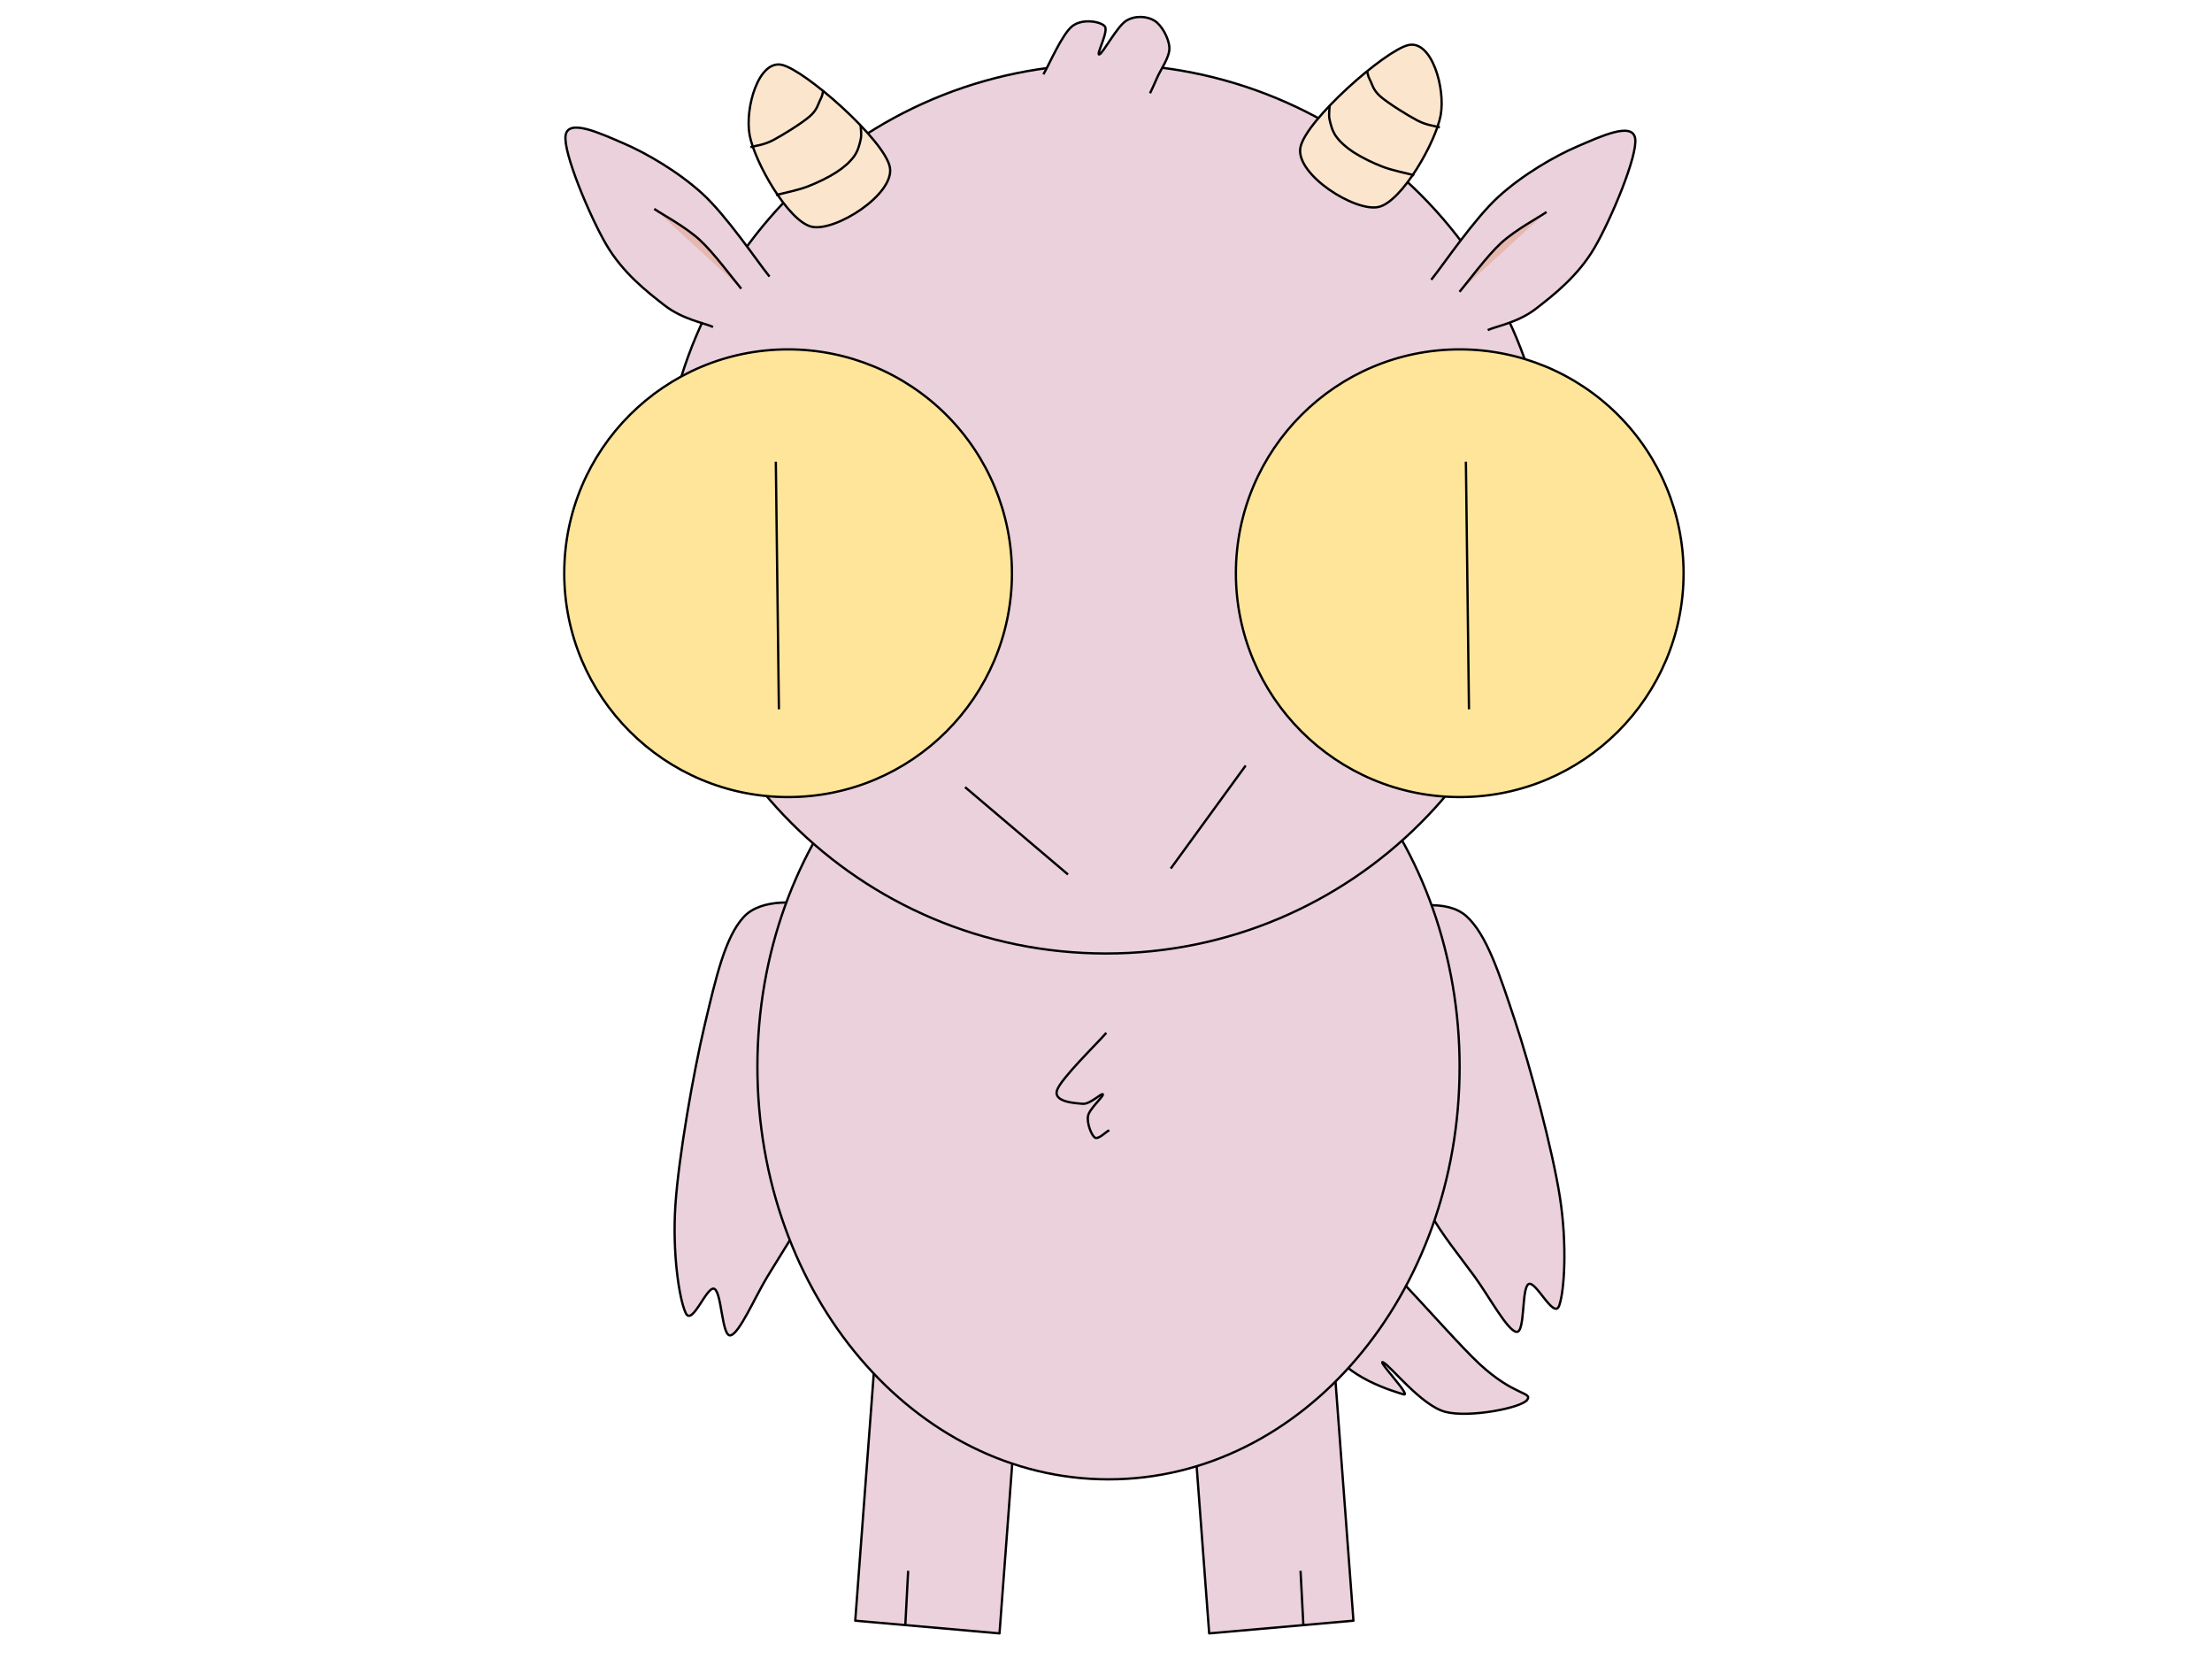 <?xml version="1.0" standalone="yes"?>

<svg version="1.1" viewBox="0.0 0.0 960.0 720.0" fill="none" stroke="none" stroke-linecap="square" stroke-miterlimit="10" xmlns="http://www.w3.org/2000/svg" xmlns:xlink="http://www.w3.org/1999/xlink">
  <defs>
    <style>
      .goat-body {
        fill: #ead1dc;
      }
      .goat-innards {
        fill: #e6b8af;
      }
      .goat-eye {
        fill: #ffe599;
      }
      .goat-horn {
        fill: #fce5cd;
      }
    </style>
  </defs>
  <clipPath id="p.0">
    <path d="m0 0l960.0 0l0 720.0l-960.0 0l0 -720.0z" clip-rule="nonzero"></path>
  </clipPath><g clip-path="url(#p.0)">
  <path fill="#000000" fill-opacity="0.0" d="m0 0l960.0 0l0 720.0l-960.0 0z" fill-rule="evenodd"></path>
  <path class="goat-body right-arm" d="m604.987 395.116c6.383 -1.434 22.762 -5.378 31.507 2.583c8.745 7.961 14.213 24.853 20.965 45.181c6.752 20.328 16.345 56.161 19.549 76.786c3.204 20.625 1.951 40.688 -0.326 46.962c-2.277 6.274 -10.241 -11.218 -13.334 -9.318c-3.093 1.9 -1.348 21.23 -5.222 20.717c-3.874 -0.513 -11.689 -15.055 -18.02 -23.797c-6.331 -8.742 -14.883 -19.036 -19.968 -28.655c-5.085 -9.619 -6.1 -16.358 -10.541 -29.057c-4.441 -12.698 -14.207 -32.099 -16.107 -47.134c-1.9 -15.036 2.79 -34.034 4.706 -43.079c1.916 -9.045 0.407 -9.755 6.79 -11.189z" fill-rule="evenodd"></path>
  <path stroke="#000000" stroke-width="1.0" stroke-linejoin="round" stroke-linecap="butt" d="m604.987 395.116c6.383 -1.434 22.762 -5.378 31.507 2.583c8.745 7.961 14.213 24.853 20.965 45.181c6.752 20.328 16.345 56.161 19.549 76.786c3.204 20.625 1.951 40.688 -0.326 46.962c-2.277 6.274 -10.241 -11.218 -13.334 -9.318c-3.093 1.9 -1.348 21.23 -5.222 20.717c-3.874 -0.513 -11.689 -15.055 -18.02 -23.797c-6.331 -8.742 -14.883 -19.036 -19.968 -28.655c-5.085 -9.619 -6.1 -16.358 -10.541 -29.057c-4.441 -12.698 -14.207 -32.099 -16.107 -47.134c-1.9 -15.036 2.79 -34.034 4.706 -43.079c1.916 -9.045 0.407 -9.755 6.79 -11.189z" fill-rule="evenodd"></path>
  <path class="goat-body left-arm" d="m353.884 392.66c-6.484 -0.866 -23.147 -3.351 -31.156 5.349c-8.01 8.7 -11.967 26.008 -16.902 46.851c-4.935 20.843 -11.333 57.382 -12.707 78.208c-1.374 20.826 1.642 40.7 4.462 46.749c2.82 6.049 9.213 -12.076 12.461 -10.456c3.248 1.62 3.214 21.028 7.027 20.176c3.813 -0.853 10.316 -16.026 15.853 -25.291c5.536 -9.266 13.148 -20.273 17.365 -30.302c4.217 -10.029 4.635 -16.832 7.94 -29.872c3.305 -13.04 11.323 -33.225 11.891 -48.369c0.568 -15.144 -5.778 -33.655 -8.483 -42.496c-2.705 -8.84 -1.265 -9.681 -7.749 -10.547z" fill-rule="evenodd"></path>
  <path stroke="#000000" stroke-width="1.0" stroke-linejoin="round" stroke-linecap="butt" d="m353.884 392.66c-6.484 -0.866 -23.147 -3.351 -31.156 5.349c-8.01 8.7 -11.967 26.008 -16.902 46.851c-4.935 20.843 -11.333 57.382 -12.707 78.208c-1.374 20.826 1.642 40.7 4.462 46.749c2.82 6.049 9.213 -12.076 12.461 -10.456c3.248 1.62 3.214 21.028 7.027 20.176c3.813 -0.853 10.316 -16.026 15.853 -25.291c5.536 -9.266 13.148 -20.273 17.365 -30.302c4.217 -10.029 4.635 -16.832 7.94 -29.872c3.305 -13.04 11.323 -33.225 11.891 -48.369c0.568 -15.144 -5.778 -33.655 -8.483 -42.496c-2.705 -8.84 -1.265 -9.681 -7.749 -10.547z" fill-rule="evenodd"></path>
  <path class="goat-body tail" d="m642.143 592.007c-15.061 -13.928 -58.909 -66.721 -69.73 -68.019c-10.82 -1.299 -1.308 46.704 4.807 60.228c6.116 13.525 28.05 19.751 31.888 20.92c3.838 1.169 -11.886 -15.173 -8.862 -13.906c3.024 1.267 16.584 18.785 27.006 21.506c10.422 2.721 33.045 -1.725 35.526 -5.179c2.482 -3.455 -5.575 -1.621 -20.636 -15.549z" fill-rule="evenodd"></path>
  <path stroke="#000000" stroke-width="1.0" stroke-linejoin="round" stroke-linecap="butt" d="m642.143 592.007c-15.061 -13.928 -58.909 -66.721 -69.73 -68.019c-10.82 -1.299 -1.308 46.704 4.807 60.228c6.116 13.525 28.05 19.751 31.888 20.92c3.838 1.169 -11.886 -15.173 -8.862 -13.906c3.024 1.267 16.584 18.785 27.006 21.506c10.422 2.721 33.045 -1.725 35.526 -5.179c2.482 -3.455 -5.575 -1.621 -20.636 -15.549z" fill-rule="evenodd"></path>
  <path class="goat-body right-leg" d="m512.37 543.434l31.307 -2.756l0 0c8.303 -0.731 16.514 1.87 22.826 7.231c6.312 5.361 10.208 13.042 10.832 21.354l10.059 134.109l-62.614 5.512z" fill-rule="evenodd"></path>
  <path stroke="#000000" stroke-width="1.0" stroke-linejoin="round" stroke-linecap="butt" d="m512.37 543.434l31.307 -2.756l0 0c8.303 -0.731 16.514 1.87 22.826 7.231c6.312 5.361 10.208 13.042 10.832 21.354l10.059 134.109l-62.614 5.512z" fill-rule="evenodd"></path>
  <path fill="#000000" fill-opacity="0.0" d="m565.622 704.663l-1.165 -22.425" fill-rule="evenodd"></path>
  <path stroke="#000000" stroke-width="1.0" stroke-linejoin="round" stroke-linecap="butt" d="m565.622 704.663l-1.165 -22.425" fill-rule="evenodd"></path>
  <path class="goat-body left-leg" d="m446.191 543.434l-31.307 -2.756l0 0c-8.303 -0.731 -16.514 1.87 -22.826 7.231c-6.312 5.361 -10.208 13.042 -10.832 21.354l-10.059 134.109l62.614 5.512z" fill-rule="evenodd"></path>
  <path stroke="#000000" stroke-width="1.0" stroke-linejoin="round" stroke-linecap="butt" d="m446.191 543.434l-31.307 -2.756l0 0c-8.303 -0.731 -16.514 1.87 -22.826 7.231c-6.312 5.361 -10.208 13.042 -10.832 21.354l-10.059 134.109l62.614 5.512z" fill-rule="evenodd"></path>
  <path fill="#000000" fill-opacity="0.0" d="m392.939 704.663l1.165 -22.425" fill-rule="evenodd"></path>
  <path stroke="#000000" stroke-width="1.0" stroke-linejoin="round" stroke-linecap="butt" d="m392.939 704.663l1.165 -22.425" fill-rule="evenodd"></path>
  <path class="goat-body torso" d="m328.709 462.958l0 0c0 -98.898 68.222 -179.071 152.378 -179.071l0 0c40.413 0 79.171 18.866 107.748 52.449c28.576 33.582 44.63 79.13 44.63 126.622l0 0c0 98.898 -68.222 179.071 -152.378 179.071l0 0c-84.156 0 -152.378 -80.173 -152.378 -179.071z" fill-rule="evenodd"></path>
  <path stroke="#000000" stroke-width="1.0" stroke-linejoin="round" stroke-linecap="butt" d="m328.709 462.958l0 0c0 -98.898 68.222 -179.071 152.378 -179.071l0 0c40.413 0 79.171 18.866 107.748 52.449c28.576 33.582 44.63 79.13 44.63 126.622l0 0c0 98.898 -68.222 179.071 -152.378 179.071l0 0c-84.156 0 -152.378 -80.173 -152.378 -179.071z" fill-rule="evenodd"></path>
  <path class="goat-body head" d="m287.024 220.837l0 0c0 -106.578 86.398 -192.976 192.976 -192.976l0 0c51.181 0 100.265 20.331 136.455 56.521c36.19 36.19 56.521 85.274 56.521 136.455l0 0c0 106.578 -86.398 192.976 -192.976 192.976l0 0c-106.578 0 -192.976 -86.398 -192.976 -192.976z" fill-rule="evenodd"></path>
  <path stroke="#000000" stroke-width="1.0" stroke-linejoin="round" stroke-linecap="butt" d="m287.024 220.837l0 0c0 -106.578 86.398 -192.976 192.976 -192.976l0 0c51.181 0 100.265 20.331 136.455 56.521c36.19 36.19 56.521 85.274 56.521 136.455l0 0c0 106.578 -86.398 192.976 -192.976 192.976l0 0c-106.578 0 -192.976 -86.398 -192.976 -192.976z" fill-rule="evenodd"></path>
  <path class="goat-body right-ear" d="m621.474 121.005c4.813 -5.94 18.343 -26.054 28.879 -35.639c10.536 -9.585 24.453 -17.648 34.336 -21.87c9.883 -4.221 23.732 -10.782 24.96 -3.458c1.228 7.324 -10.424 35.081 -17.594 47.4c-7.17 12.319 -17.775 20.573 -25.428 26.512c-7.653 5.939 -17.075 7.602 -20.489 9.123" fill-rule="evenodd"></path>
  <path stroke="#000000" stroke-width="1.0" stroke-linejoin="round" stroke-linecap="butt" d="m621.474 121.005c4.813 -5.94 18.343 -26.054 28.879 -35.639c10.536 -9.585 24.453 -17.648 34.336 -21.87c9.883 -4.221 23.732 -10.782 24.96 -3.458c1.228 7.324 -10.424 35.081 -17.594 47.4c-7.17 12.319 -17.775 20.573 -25.428 26.512c-7.653 5.939 -17.075 7.602 -20.489 9.123" fill-rule="evenodd"></path>
  <path class="goat-innards right-inner-ear" d="m670.769 92.3c-3.219 2.195 -13.142 7.508 -19.312 13.168c-6.17 5.66 -14.756 17.329 -17.707 20.794" fill-rule="evenodd"></path>
  <path stroke="#000000" stroke-width="1.0" stroke-linejoin="round" stroke-linecap="butt" d="m670.769 92.3c-3.219 2.195 -13.142 7.508 -19.312 13.168c-6.17 5.66 -14.756 17.329 -17.707 20.794" fill-rule="evenodd"></path>
  <path class="goat-body left-ear" d="m333.653 119.64c-4.813 -5.94 -18.343 -26.054 -28.879 -35.639c-10.536 -9.585 -24.453 -17.648 -34.336 -21.87c-9.883 -4.221 -23.732 -10.782 -24.96 -3.458c-1.228 7.324 10.423 35.081 17.594 47.4c7.17 12.319 17.775 20.573 25.428 26.512c7.653 5.939 17.075 7.602 20.489 9.123" fill-rule="evenodd"></path>
  <path stroke="#000000" stroke-width="1.0" stroke-linejoin="round" stroke-linecap="butt" d="m333.653 119.64c-4.813 -5.94 -18.343 -26.054 -28.879 -35.639c-10.536 -9.585 -24.453 -17.648 -34.336 -21.87c-9.883 -4.221 -23.732 -10.782 -24.96 -3.458c-1.228 7.324 10.423 35.081 17.594 47.4c7.17 12.319 17.775 20.573 25.428 26.512c7.653 5.939 17.075 7.602 20.489 9.123" fill-rule="evenodd"></path>
  <path class="goat-innards left-inner-ear" d="m284.358 90.935c3.219 2.195 13.142 7.508 19.312 13.168c6.17 5.66 14.756 17.329 17.707 20.794" fill-rule="evenodd"></path>
  <path stroke="#000000" stroke-width="1.0" stroke-linejoin="round" stroke-linecap="butt" d="m284.358 90.935c3.219 2.195 13.142 7.508 19.312 13.168c6.17 5.66 14.756 17.329 17.707 20.794" fill-rule="evenodd"></path>
  <path class="goat-body hair" d="m453.076 31.83c2.049 -3.415 7.901 -17.073 12.291 -20.488c4.39 -3.415 12.098 -2.049 14.05 0c1.951 2.049 -3.902 12.684 -2.341 12.294c1.561 -0.39 7.706 -12.196 11.706 -14.635c4.0 -2.439 9.172 -1.951 12.294 0c3.122 1.951 6.243 7.608 6.438 11.706c0.195 4.098 -3.902 9.66 -5.268 12.879c-1.366 3.22 -2.439 5.365 -2.926 6.438" fill-rule="evenodd"></path>
  <path stroke="#000000" stroke-width="1.0" stroke-linejoin="round" stroke-linecap="butt" d="m453.076 31.83c2.049 -3.415 7.901 -17.073 12.291 -20.488c4.39 -3.415 12.098 -2.049 14.05 0c1.951 2.049 -3.902 12.684 -2.341 12.294c1.561 -0.39 7.706 -12.196 11.706 -14.635c4.0 -2.439 9.172 -1.951 12.294 0c3.122 1.951 6.243 7.608 6.438 11.706c0.195 4.098 -3.902 9.66 -5.268 12.879c-1.366 3.22 -2.439 5.365 -2.926 6.438" fill-rule="evenodd"></path>
  <path class="goat-eye" fill="ffe599" d="m244.879 248.78l0 0c0 -53.654 43.495 -97.15 97.15 -97.15l0 0c25.766 0 50.476 10.235 68.695 28.454c18.219 18.219 28.454 42.929 28.454 68.695l0 0c0 53.654 -43.495 97.15 -97.15 97.15l0 0c-53.654 0 -97.15 -43.495 -97.15 -97.15z" fill-rule="evenodd"></path>
  <path stroke="#000000" stroke-width="1.0" stroke-linejoin="round" stroke-linecap="butt" d="m244.879 248.78l0 0c0 -53.654 43.495 -97.15 97.15 -97.15l0 0c25.766 0 50.476 10.235 68.695 28.454c18.219 18.219 28.454 42.929 28.454 68.695l0 0c0 53.654 -43.495 97.15 -97.15 97.15l0 0c-53.654 0 -97.15 -43.495 -97.15 -97.15z" fill-rule="evenodd"></path>
  <path fill="#000000" fill-opacity="0.0" d="m419.223 341.945l43.906 37.26" fill-rule="evenodd"></path>
  <path stroke="#000000" stroke-width="1.0" stroke-linejoin="round" stroke-linecap="butt" d="m419.223 341.945l43.906 37.26" fill-rule="evenodd"></path>
  <path fill="#000000" fill-opacity="0.0" d="m508.391 376.546l31.937 -43.906" fill-rule="evenodd"></path>
  <path stroke="#000000" stroke-width="1.0" stroke-linejoin="round" stroke-linecap="butt" d="m508.391 376.546l31.937 -43.906" fill-rule="evenodd"></path>
  <path fill="#000000" fill-opacity="0.0" d="m336.709 200.871l1.323 106.457" fill-rule="evenodd"></path>
  <path stroke="#000000" stroke-width="1.0" stroke-linejoin="round" stroke-linecap="butt" d="m336.709 200.871l1.323 106.457" fill-rule="evenodd"></path>
  <path class="goat-eye" d="m536.37 248.78l0 0c0 -53.654 43.495 -97.15 97.15 -97.15l0 0c25.766 0 50.476 10.235 68.695 28.454c18.219 18.219 28.454 42.929 28.454 68.695l0 0c0 53.654 -43.495 97.15 -97.15 97.15l0 0c-53.654 0 -97.15 -43.495 -97.15 -97.15z" fill-rule="evenodd"></path>
  <path stroke="#000000" stroke-width="1.0" stroke-linejoin="round" stroke-linecap="butt" d="m536.37 248.78l0 0c0 -53.654 43.495 -97.15 97.15 -97.15l0 0c25.766 0 50.476 10.235 68.695 28.454c18.219 18.219 28.454 42.929 28.454 68.695l0 0c0 53.654 -43.495 97.15 -97.15 97.15l0 0c-53.654 0 -97.15 -43.495 -97.15 -97.15z" fill-rule="evenodd"></path>
  <path fill="#000000" fill-opacity="0.0" d="m636.199 200.871l1.323 106.457" fill-rule="evenodd"></path>
  <path stroke="#000000" stroke-width="1.0" stroke-linejoin="round" stroke-linecap="butt" d="m636.199 200.871l1.323 106.457" fill-rule="evenodd"></path>
  <path fill="#000000" fill-opacity="0.0" d="m402.475 706.126l0 0" fill-rule="evenodd"></path>
  <path stroke="#000000" stroke-width="1.0" stroke-linejoin="round" stroke-linecap="butt" d="m402.475 706.126l0 0" fill-rule="evenodd"></path>
  <path fill="#000000" fill-opacity="0.0" d="m402.475 706.126l0 0" fill-rule="evenodd"></path>
  <path stroke="#000000" stroke-width="1.0" stroke-linejoin="round" stroke-linecap="butt" d="m402.475 706.126l0 0" fill-rule="evenodd"></path>
  <path class="goat-horn" d="m386.208 72.644c-2.146 -11.707 -36.683 -42.147 -46.829 -44.488c-10.147 -2.342 -16.196 18.731 -14.05 30.438c2.146 11.707 16.78 37.464 26.927 39.806c10.147 2.342 36.099 -14.049 33.953 -25.756z" fill-rule="evenodd"></path>
  <path stroke="#000000" stroke-width="1.0" stroke-linejoin="round" stroke-linecap="butt" d="m386.208 72.644c-2.146 -11.707 -36.683 -42.147 -46.829 -44.488c-10.147 -2.342 -16.196 18.731 -14.05 30.438c2.146 11.707 16.78 37.464 26.927 39.806c10.147 2.342 36.099 -14.049 33.953 -25.756z" fill-rule="evenodd"></path>
  <path stroke="#000000" stroke-width="1.0" stroke-linejoin="round" stroke-linecap="butt" d="m326.165 63.748c1.561 -0.488 5.172 -0.731 9.367 -2.927c4.196 -2.195 12.391 -7.317 15.806 -10.244c3.415 -2.927 3.707 -5.513 4.682 -7.318c0.975 -1.805 0.975 -2.927 1.171 -3.512" fill-rule="evenodd"></path>
  <path stroke="#000000" stroke-width="1.0" stroke-linejoin="round" stroke-linecap="butt" d="m337.289 84.527c2.192 -0.593 8.866 -1.927 13.153 -3.557c4.287 -1.631 9.208 -4.053 12.569 -6.227c3.361 -2.174 5.845 -4.445 7.599 -6.817c1.754 -2.372 2.436 -5.238 2.923 -7.413c0.487 -2.174 0 -4.695 0 -5.634" fill-rule="evenodd"></path>
  <path class="goat-horn" d="m564.367 64.059c2.146 -11.707 36.683 -42.147 46.829 -44.488c10.147 -2.342 16.196 18.731 14.05 30.438c-2.146 11.707 -16.78 37.464 -26.927 39.806c-10.147 2.342 -36.099 -14.049 -33.953 -25.756z" fill-rule="evenodd"></path>
  <path stroke="#000000" stroke-width="1.0" stroke-linejoin="round" stroke-linecap="butt" d="m564.367 64.059c2.146 -11.707 36.683 -42.147 46.829 -44.488c10.147 -2.342 16.196 18.731 14.05 30.438c-2.146 11.707 -16.78 37.464 -26.927 39.806c-10.147 2.342 -36.099 -14.049 -33.953 -25.756z" fill-rule="evenodd"></path>
  <path stroke="#000000" stroke-width="1.0" stroke-linejoin="round" stroke-linecap="butt" d="m624.41 55.163c-1.561 -0.488 -5.172 -0.731 -9.367 -2.927c-4.195 -2.195 -12.391 -7.317 -15.806 -10.244c-3.415 -2.927 -3.707 -5.513 -4.682 -7.318c-0.976 -1.805 -0.976 -2.927 -1.171 -3.512" fill-rule="evenodd"></path>
  <path stroke="#000000" stroke-width="1.0" stroke-linejoin="round" stroke-linecap="butt" d="m613.287 75.942c-2.192 -0.593 -8.866 -1.927 -13.154 -3.557c-4.287 -1.631 -9.208 -4.053 -12.569 -6.227c-3.361 -2.174 -5.845 -4.446 -7.599 -6.817c-1.754 -2.372 -2.436 -5.238 -2.923 -7.413c-0.487 -2.174 0 -4.695 0 -5.634" fill-rule="evenodd"></path>
  <path fill="#000000" fill-opacity="0.0" d="m479.806 448.609c-3.512 4.098 -19.413 19.512 -21.071 24.585c-1.658 5.074 7.804 5.563 11.121 5.856c3.317 0.293 8.389 -4.978 8.78 -4.1c0.39 0.878 -5.853 6.245 -6.438 9.367c-0.585 3.122 1.463 8.292 2.927 9.365c1.463 1.073 4.878 -2.439 5.853 -2.926" fill-rule="evenodd"></path>
  <path stroke="#000000" stroke-width="1.0" stroke-linejoin="round" stroke-linecap="butt" d="m479.806 448.609c-3.512 4.098 -19.413 19.512 -21.071 24.585c-1.658 5.074 7.804 5.563 11.121 5.856c3.317 0.293 8.389 -4.978 8.78 -4.1c0.39 0.878 -5.853 6.245 -6.438 9.367c-0.585 3.122 1.463 8.292 2.927 9.365c1.463 1.073 4.878 -2.439 5.853 -2.926" fill-rule="evenodd"></path>
</g></svg>